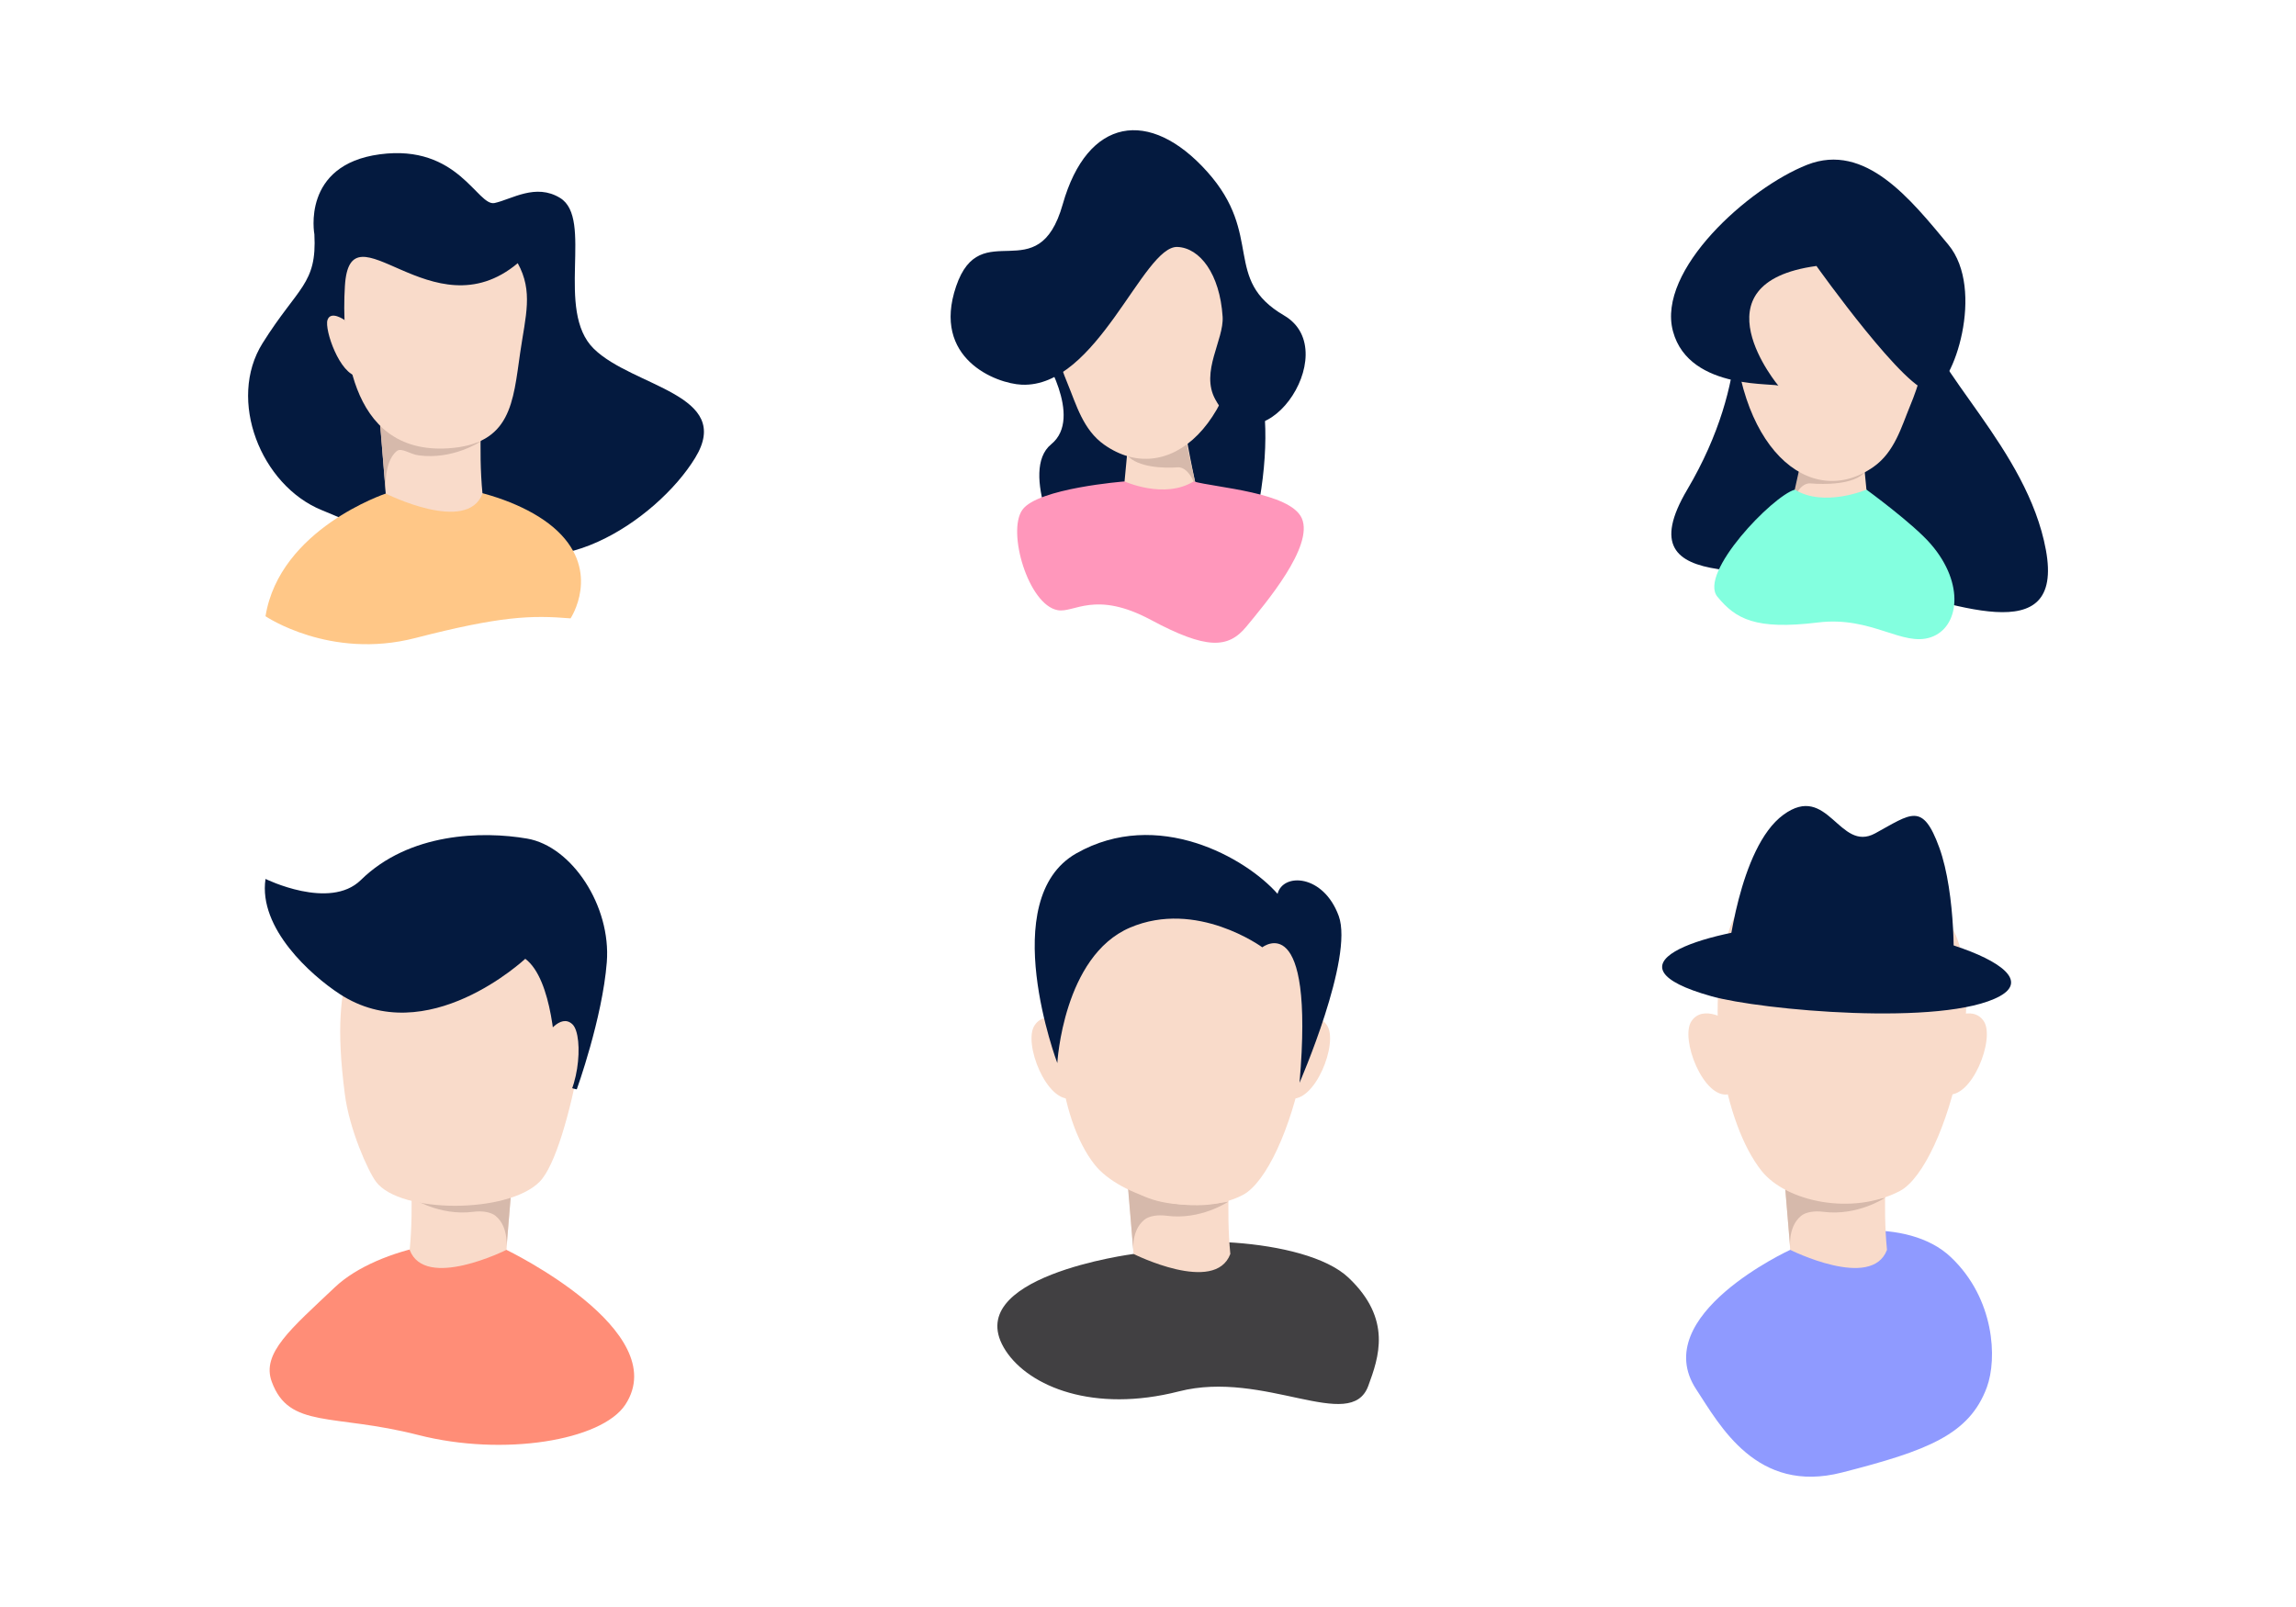 <?xml version="1.0" encoding="utf-8"?>
<!-- Generator: Adobe Illustrator 21.0.2, SVG Export Plug-In . SVG Version: 6.00 Build 0)  -->
<svg version="1.1" id="Layer_1" xmlns="http://www.w3.org/2000/svg" xmlns:xlink="http://www.w3.org/1999/xlink" x="0px" y="0px"
	 width="1400px" height="980px" viewBox="0 0 1400 980" enable-background="new 0 0 1400 980" xml:space="preserve">
<g>
	<path fill="#041A3F" d="M191.7,142.9c0,0-8.1-42.4,39.9-48.8c48-6.4,59.5,32,70,29.7s25-12.2,39.9-3.1c20.7,12.6-3.3,68.6,20.6,92
		s85.5,27.7,61.8,66.5s-91.7,83.2-130.8,44.7s4-22.7-16.5-2.7c-20.5,20-43.3,5-80.4-10.1s-57.8-67.2-36.1-101.8
		S193.3,173.4,191.7,142.9z"/>
	<path fill="#FFC787" d="M235.2,301c0,0-64.7,21.5-73.3,74.8c0,0,39.3,26.7,91.3,13.3s70.7-14,94.7-12c0,0,18.7-28-8-53.3
		C313.2,298.5,251.9,288.9,235.2,301z"/>
	<path fill="#F9DBCA" d="M231.7,257l3.5,44c0,0,49.7,24.9,59,0c-2.7-27.4,0-57.5,0-57.5L231.7,257z"/>
	<path fill="#D6B9AB" d="M293.1,269.2c0,0-41.8,8.4-61.3-9.6l3.5,41.4c0,0-2-18.8,6.6-25.9c2.9-2.4,8.1,2,13.5,2.6
		C276.3,280.5,293.1,269.2,293.1,269.2z"/>
	<path fill="#F9DBCA" d="M210,195.1c0,0-8.3-5.9-10.3,0c-2,5.9,7.5,33.4,18.5,34.4S210,195.1,210,195.1z"/>
	<path fill="#F9DBCA" d="M210.3,174.5c-1.9,31.4,0.8,102.9,63,98.9c38.5-2.5,39.5-28.1,43.9-58.4c3.3-22.6,8-37.2-1.5-54.5
		C263.5,204.3,213.4,122.8,210.3,174.5z"/>
</g>
<g>
	<path fill="#041A3F" d="M635,214.6c0,0,26,40,6,56.3s7.6,68.3,7.6,68.3S683,352,715,346s39.3,14.7,48.7-21.3c9.3-36,10-70.7,4-92.7
		S645,184,635,214.6z"/>
	<path fill="#F9DBCA" d="M687.8,271.3L685,301h45.3c0,0-6-26.4-8-42.1S687.8,271.3,687.8,271.3z"/>
	<path fill="#D6B9AB" d="M687.2,277.6l36.4-6.6l6.2,28c0,0-3.9-14.7-11.9-14C710,285.6,693.8,285.2,687.2,277.6z"/>
	<path fill="#F9DBCA" d="M638.4,163.7c-1,18.8,1.9,44.7,12.6,70.3c5.3,12.8,9.4,28.1,22.3,37.2c38.8,27.3,85.2-11.9,85.6-95.6
		C759.3,91.8,641,115.9,638.4,163.7z"/>
	<path fill="#041A3F" d="M623,234.6c-15.8-0.7-55-16-40-60s50,3,65-50s53-59,88-20s9,65.6,47,87.8s-16,99-42,51.1
		c-9.2-16.8,5.4-36.2,4.5-50.4c-1.7-26.1-13.9-41.9-27.5-42.5C697,149.6,669.1,236.6,623,234.6z"/>
	<path fill="#FF97BB" d="M685.7,293.6c0,0,24.3,11,42.1,0c13.5,3.8,59,6.6,66,22.5c7.4,17-22,51.7-33.8,66
		c-11.1,13.5-24.3,14.1-58.3-4.1s-46.8-4-56.8-5.9c-17.9-3.3-31-48-21.5-61.2C632.7,297.7,685.7,293.6,685.7,293.6z"/>
</g>
<g>
	<path fill="#041A3F" d="M1057.5,178.2c0,0,11.5,52.4-28.7,120.4s54.2,42.6,108.2,55.9c54,13.3,121.9,42.9,110.5-19.1
		s-70.5-109.4-76.3-145.6S1069.1,156.6,1057.5,178.2z"/>
	<path fill="#F9DBCA" d="M1135.9,276.3l2.9,29.7h-45.3c0,0,6-26.4,8-42.1S1135.9,276.3,1135.9,276.3z"/>
	<path fill="#D6B9AB" d="M1137,288l-38.7-7.2l-6.2,28c0,0,3.9-14.7,11.9-14C1112,295.5,1130.4,295.7,1137,288z"/>
	<path fill="#F9DBCA" d="M1177.3,177.2c1,18.8-1.9,44.7-12.6,70.3c-5.3,12.8-9.4,28.1-22.3,37.2c-38.8,27.3-85.2-11.9-85.6-95.6
		S1174.7,129.5,1177.3,177.2z"/>
	<path fill="#83FFDF" d="M1138.1,298.6c0,0-25.9,11-43.7,0c-13.5,3.8-58.9,50.9-47.2,65.3c11.1,13.5,23.1,20.4,61.4,15.7
		c32.7-4,51.4,15,68.8,9c17.2-5.9,20.9-32.5,0-56.7C1166.9,319.6,1138.1,298.6,1138.1,298.6z"/>
	<path fill="#041A3F" d="M1084.6,235.5c0,0-53-63,23-73.3c0,0,56.2,79,69.9,76.3c13.7-2.7,33.2-62,10.5-89.3s-50.5-62.7-86.1-48.7
		c-35.6,14-91.8,64.2-81.8,101.5S1085.4,232.9,1084.6,235.5z"/>
</g>
<g>
	<path fill="#FF8D77" d="M308.8,762.2c0,0,102.1,49.3,72.5,94.4c-14.4,21.9-74.3,31.8-126.3,18.5c-52-13.3-78.7-3.5-89.3-32.5
		c-6.4-17.4,11.8-32.3,38.5-57.6S292.1,750.1,308.8,762.2z"/>
	<path fill="#F9DBCA" d="M312.3,718.2l-3.5,44c0,0-49.7,24.9-59,0c2.7-27.4,0-57.5,0-57.5L312.3,718.2z"/>
	<path fill="#D6B9AB" d="M250.9,730.4c0,0,41.8,8.4,61.3-9.6l-3.5,41.4c0,0,2.1-13.6-6.5-20.7c-2.9-2.4-8.2-3.2-13.6-2.5
		C267.7,741.7,250.9,730.4,250.9,730.4z"/>
	<path fill="#F9DBCA" d="M213,586.7c-5.1,20.7-8.1,39.1-2.7,80.8c2.7,21.1,14.1,46.7,19,53.2c14.7,19.5,80.4,19.5,99.7,0
		c19.3-19.5,36.3-131,30.8-146S221.4,552,213,586.7z"/>
	<path fill="#041A3F" d="M207,606.1c-17.1-11.2-49.6-39.9-45.1-70.1c0,0,39.1,19.3,58.1,0.7c29.5-29,74.1-30,101.4-25.3
		s51.3,41.1,48.6,75.4c-2.7,34.3-18.3,77.5-18.3,77.5S339,662.6,339,652s-2-54.7-18.7-67.3C320.3,584.6,260.4,641.1,207,606.1z"/>
	<path fill="#F9DBCA" d="M332.5,632.1c0,0,9-14.5,16.5-7.5s4,47.5-11.5,54S332.5,632.1,332.5,632.1z"/>
</g>
<g>
	<path fill="#F9DBCA" d="M653.6,625.2c0,0-15.5-10.6-22.7,0c-7.3,10.6,7.4,47.9,22.7,44.6C669,666.4,653.6,625.2,653.6,625.2z"/>
	<path fill="#F9DBCA" d="M786.4,625.2c0,0,15.5-10.6,22.7,0c7.3,10.6-7.4,47.9-22.7,44.6C771.1,666.4,786.4,625.2,786.4,625.2z"/>
	<path fill="#414042" d="M691.2,764.7c0,0-107.5,13.9-77.9,59.1c14.4,21.9,53.6,38,105.6,24.7c52-13.3,104.7,25.7,115.4-3.3
		c6.4-17.4,14.7-40.7-12-66C795.6,753.8,707.8,752.5,691.2,764.7z"/>
	<path fill="#F9DBCA" d="M687.7,720.7l3.5,44c0,0,49.7,24.9,59,0c-2.7-27.4,0-57.5,0-57.5L687.7,720.7z"/>
	<path fill="#D6B9AB" d="M749,732.8c0,0-41.8,8.4-61.3-9.6l3.5,41.4c0,0-2.1-13.6,6.5-20.7c2.9-2.4,8.2-3.2,13.6-2.5
		C732.2,744.2,749,732.8,749,732.8z"/>
	<path fill="#F9DBCA" d="M667.6,710.4c-22.9-28.8-29.7-92.3-13.7-141.3s94-46,129-10.5s3.8,155.2-25.2,170.2
		S682.7,729.3,667.6,710.4z"/>
	<path fill="#041A3F" d="M792.4,660.3c0,0,33.2-76.2,23.9-101.7c-9.3-25.5-34-26.5-37.3-13.5c-19.3-22-73.3-52.7-122.7-24.7
		c-49.3,28-11.6,127.9-11.6,127.9s3.6-65.2,44.3-82.6s80.7,12,80.7,12S801.7,552.7,792.4,660.3z"/>
</g>
<g>
	<path fill="#F9DBCA" d="M1054.1,622.7c0,0-15.5-10.6-22.7,0s7.4,47.9,22.7,44.6C1069.4,664,1054.1,622.7,1054.1,622.7z"/>
	<path fill="#F9DBCA" d="M1186.9,622.7c0,0,15.5-10.6,22.7,0s-7.4,47.9-22.7,44.6C1171.5,664,1186.9,622.7,1186.9,622.7z"/>
	<path fill="#8F9AFF" d="M1091.6,762.2c0,0-87,39.9-57.3,85.1c14.4,21.9,36.8,64,88.8,50.7s77.7-23,88.4-52
		c6.4-17.4,4.8-54-21.9-79.3C1163,741.3,1108.3,750.1,1091.6,762.2z"/>
	<path fill="#F9DBCA" d="M1088.1,718.2l3.5,44c0,0,49.7,24.9,59,0c-2.7-27.4,0-57.5,0-57.5L1088.1,718.2z"/>
	<path fill="#D6B9AB" d="M1149.5,730.4c0,0-41.8,8.4-61.3-9.6l3.5,41.4c0,0-2.1-13.6,6.5-20.7c2.9-2.4,8.2-3.2,13.6-2.5
		C1132.7,741.7,1149.5,730.4,1149.5,730.4z"/>
	<path fill="#F9DBCA" d="M1074.1,714c-22.9-28.8-35.6-98.3-19.6-147.3s94-46,129-10.5s3.8,155.2-25.2,170.2S1089.1,732.9,1074.1,714
		z"/>
	<path fill="#041A3F" d="M1043.4,607.5c30,8.5,142,18.7,176,0c34-18.7-66-48.7-125.3-44C1034.7,568.2,976.4,588.7,1043.4,607.5z"/>
	<path fill="#041A3F" d="M1053.4,584.9c0,0,6.7-68,34-88c27.3-20,34,23.3,56,11.3s28.9-19.3,39.1,8.7c10.2,28,9.6,76.7,7.6,79
		C1188.1,598.2,1074.1,610.9,1053.4,584.9z"/>
</g>
</svg>
